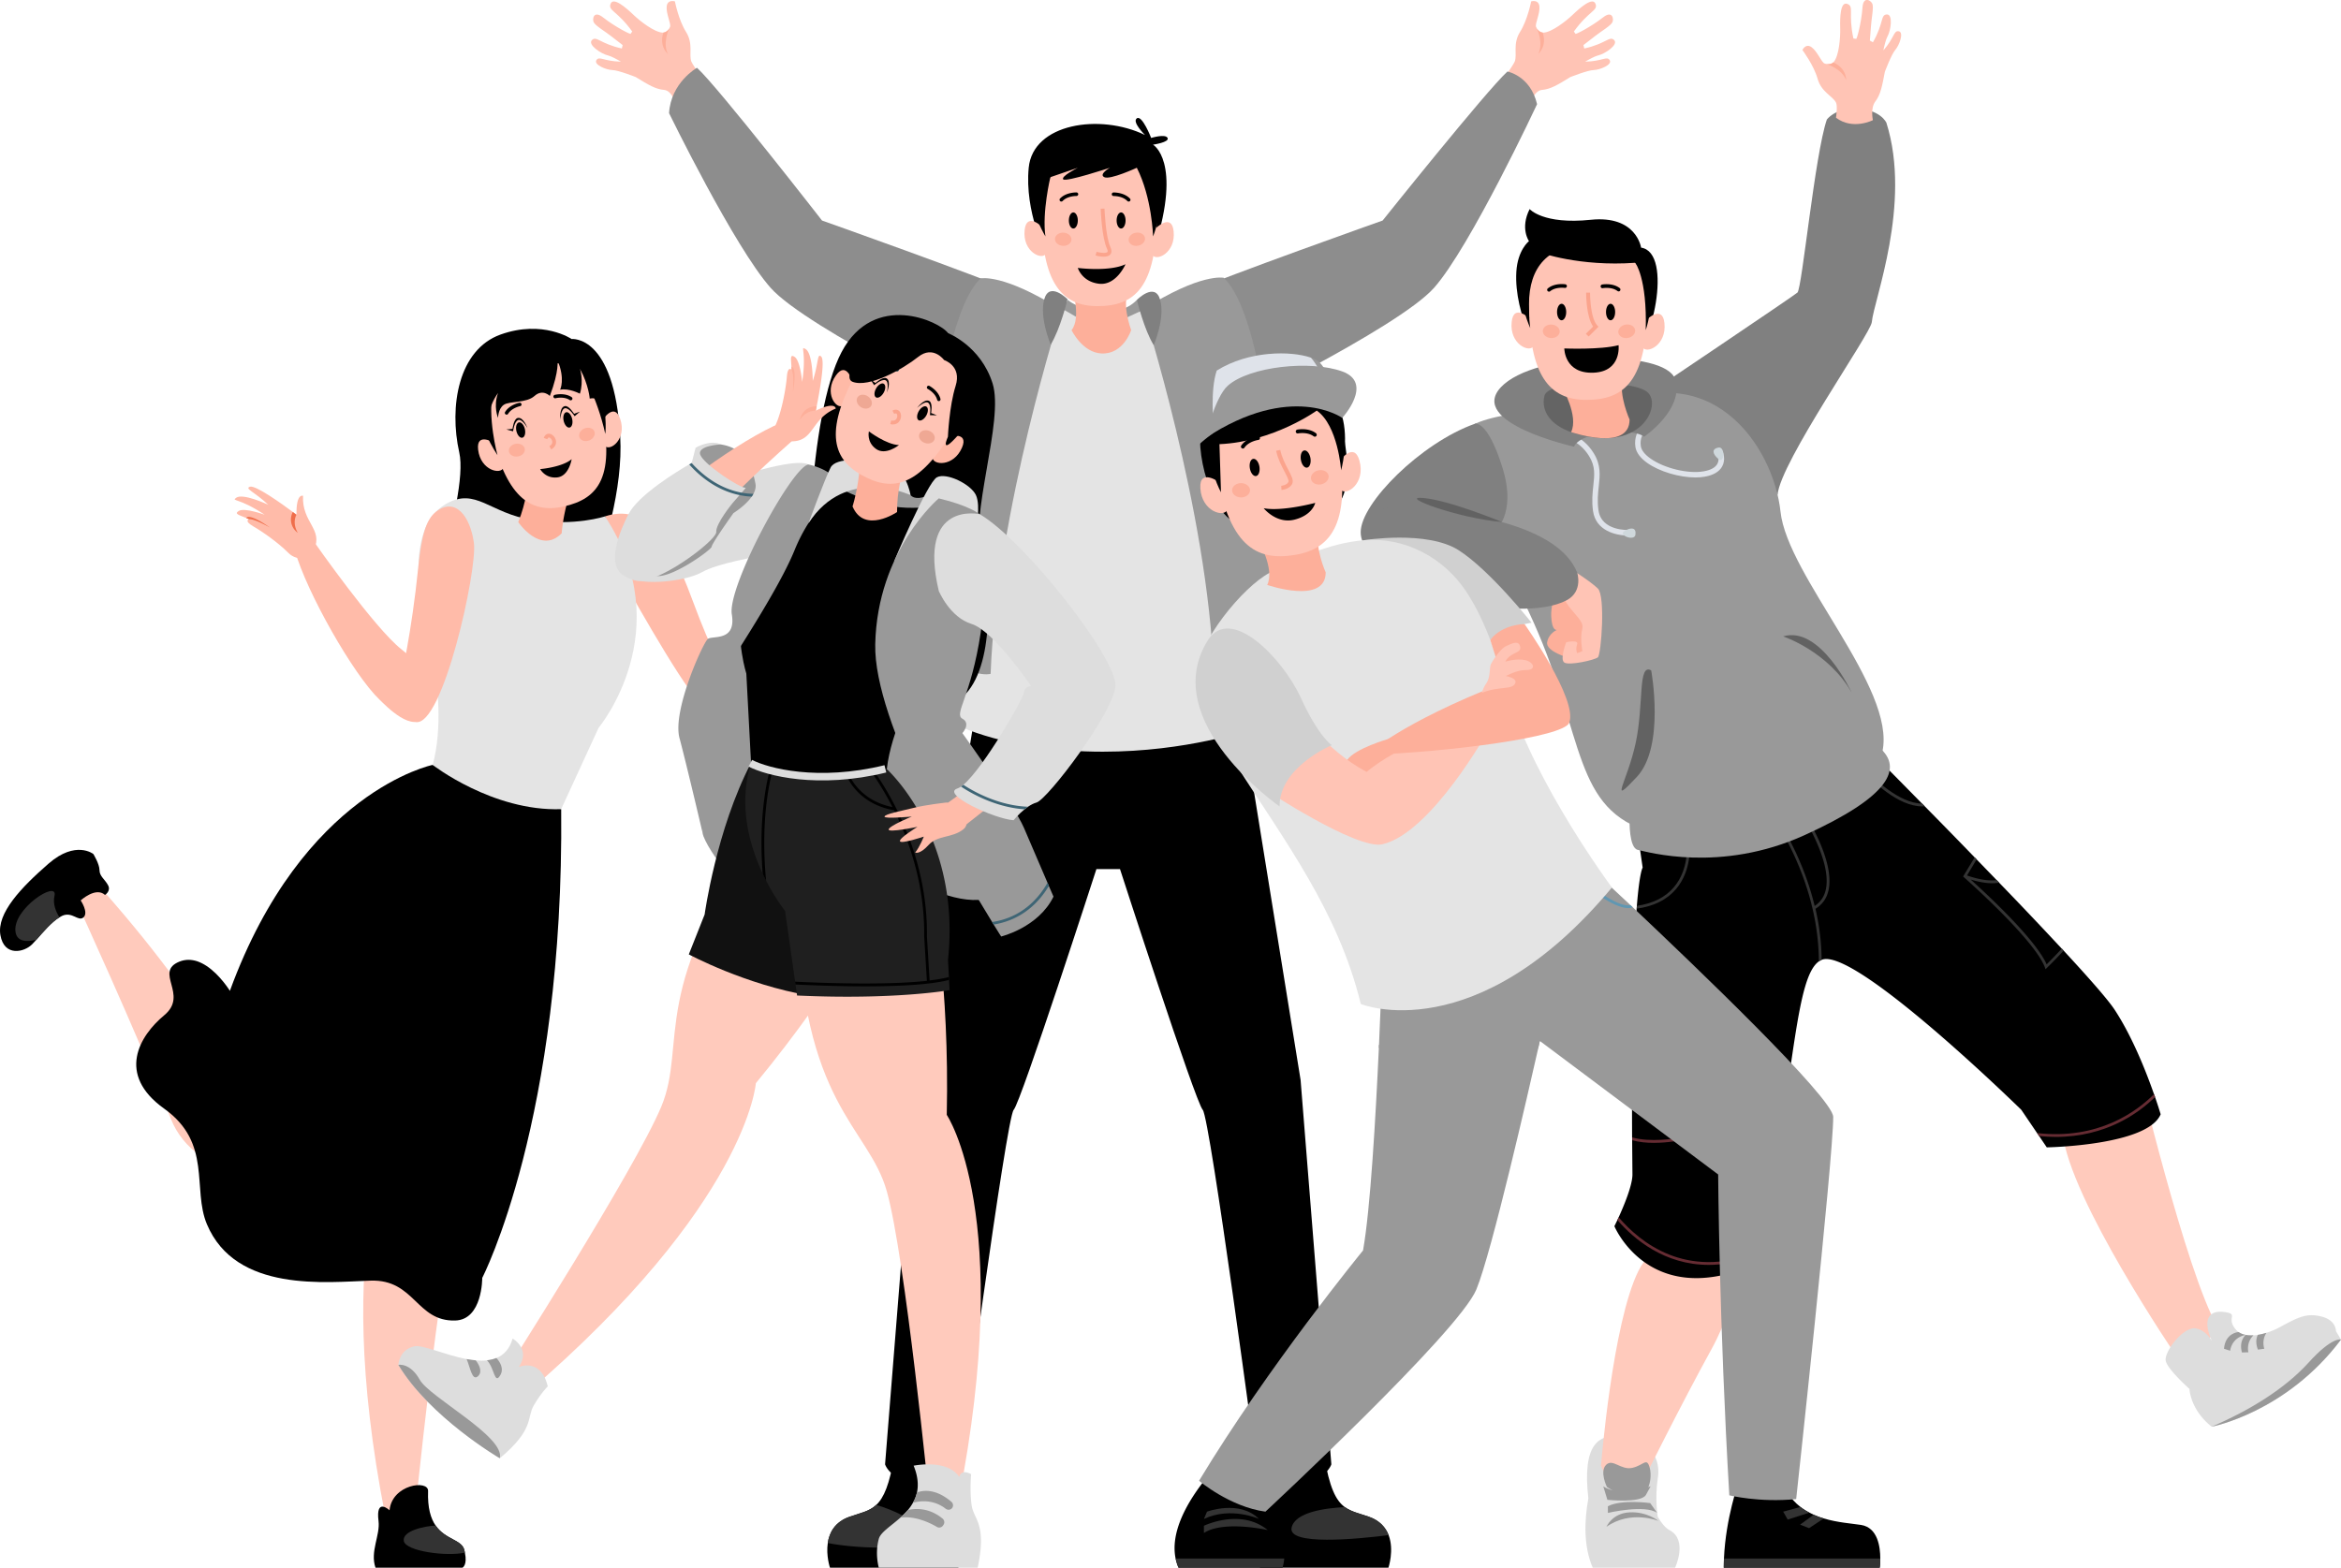 <svg width="624" height="418" viewBox="0 0 624 418" fill="none" xmlns="http://www.w3.org/2000/svg"><g clip-path="url(#clip0)"><path d="M152.378 90.398s-7.694-5.231-18.944-1.202c-11.251 4.03-13.776 19.168-11.013 31.467 2.776 12.285-12.718 54.241-12.718 54.241s8.051 11.322 36.197 6.989c0 0 20.981-38.112 19.421-65.471-1.56-27.345-12.943-26.024-12.943-26.024z" fill="#000"/><path d="M161.262 137.678c10.576-3.382 17.054 5.416 23.109 21.797 6.055 16.38 8.104 18.019 8.104 18.019l23.387 15.02-1.944 8.758s-22.263-8.705-27.643-14.254c-5.381-5.535-20.862-33.607-20.862-33.607l-4.151-15.733z" fill="#FFBBA9"/><path d="M109.715 243.479s-4.587 23.224-3.834 58.178c0 0-18.085 26.645-3.16 102.67h7.827s6.399-64.677 11.29-82.207c4.892-17.53 22.964-22.907 23.942-76.197l-36.065-2.444zM73.928 311.763c-4.547-14.98-16.234-40.067-46.231-74.07 0 0-1.785-.925-4.204.555-2.552 1.559-2.552 3.395-2.552 3.395s15.045 32.748 24.63 56.738c3.226 8.071 11.039 13.382 19.738 13.382h8.62z" fill="#FFCABC"/><path d="M128.541 340.733s.106 11.176-7.232 11.361c-10.364.277-10.748-11.004-22.487-10.634-11.74.37-35.96 3.302-43.667-15.034-3.98-9.471 1.467-21.638-11.37-30.806-12.836-9.168-6.61-19.432 0-24.928 6.61-5.482-2.842-11.493 4.033-14.293 1.639-.661 3.252-.582 4.759-.093.886.304 1.705.74 2.499 1.255 3.635 2.418 6.2 6.632 6.2 6.632 19.447-53.224 54.071-60.252 54.071-60.252l34.241 11.81c.806 82.815-21.047 124.982-21.047 124.982z" fill="#000"/><path d="M161.262 137.678s-7.985 2.695-19.355.964c-11.369-1.73-15.058-8.851-23.043-4.267-11.991 6.883-6.385 30.595-3.371 42.934 1.124 4.597 2.552 16.671-.159 26.645 0 0 15.971 12.418 34.241 11.797l9.968-21.665c0-.013 21.682-25.932 1.719-56.408z" fill="#E4E4E4"/><path d="M140.968 117.783s1.335 11.216-2.829 21.427c0 0 5.922 8.745 11.581 2.986 0 0 .515-10.278 6.874-21.916 4.27-7.781-15.626-2.497-15.626-2.497z" fill="#FDAF9A"/><path d="M131.885 118.166s-4.997-3.157-4.442 1.717c.661 5.654 6.174 6.751 6.756 4.782.595-1.981-2.314-6.499-2.314-6.499zM160.573 112.05s3.173-4.994 4.746-.344c1.825 5.39-2.697 8.732-4.072 7.2-1.375-1.532-.674-6.856-.674-6.856z" fill="#FFC4B5"/><path d="M150.249 135.049c-9.069 2.034-15.52-2.748-19.5-20.503-2.049-9.154 1.349-15.826 11.515-18.098 10.167-2.272 15.693 2.391 17.755 11.546 4.27 19.089-.396 24.967-9.77 27.055z" fill="#FFC4B5"/><path d="M158.432 115.009c.357.872-.224 1.955-1.322 2.404-1.097.449-2.274.106-2.644-.766-.357-.872.225-1.955 1.322-2.404 1.098-.45 2.274-.106 2.644.766zM139.883 119.685c.146.938-.687 1.85-1.851 2.021-1.176.185-2.234-.422-2.392-1.36-.146-.938.687-1.85 1.85-2.021 1.177-.185 2.248.422 2.393 1.36z" fill="#FDAF9A"/><path d="M152.112 106.739a.434.434 0 01-.251-.079c-1.547-1.031-3.754-.489-3.768-.476a.471.471 0 01-.568-.33.471.471 0 01.33-.568c.106-.026 2.631-.661 4.522.608a.482.482 0 01.132.647.55.55 0 01-.397.198zM135.033 110.557a.544.544 0 01-.238-.066.458.458 0 01-.159-.634c1.177-1.955 3.728-2.457 3.834-2.471a.475.475 0 01.542.37.464.464 0 01-.37.542c-.027 0-2.248.449-3.213 2.048a.466.466 0 01-.396.211zM152.509 111.706c.251 1.123-.053 2.153-.674 2.286-.622.145-1.335-.661-1.587-1.784-.251-1.123.053-2.153.675-2.285.621-.132 1.335.66 1.586 1.783zM139.909 114.414c.252 1.123-.052 2.154-.674 2.286-.621.145-1.335-.661-1.586-1.784-.251-1.123.053-2.153.674-2.285.621-.132 1.335.66 1.586 1.783zM143.982 125.075s5.831-.476 8.395-2.642c0 0-.7 4.544-3.873 4.861-3.173.331-4.522-2.219-4.522-2.219z" fill="#000"/><path d="M149.336 111.838s.211-2.959 1.335-2.998c1.137-.04 2.499 2.14 2.499 2.14l1.414-1.216-1.56.568s-1.388-2.285-2.472-2.047c-1.534.33-1.216 3.553-1.216 3.553zM140.599 114.137s-1.455-2.589-2.499-2.14c-1.044.449-1.335 2.998-1.335 2.998l-1.798-.488 1.652-.146s.278-2.668 1.362-2.906c1.534-.357 2.618 2.682 2.618 2.682z" fill="#000"/><path d="M146.917 119.83l-.463-.885c.753-.396.82-.938.74-1.307-.105-.542-.542-.965-.859-.991-.185-.013-.344.145-.463.462l-.938-.343c.396-1.084 1.163-1.136 1.467-1.123.793.066 1.573.845 1.772 1.783.211.978-.265 1.876-1.256 2.404z" fill="#FBA48D"/><path d="M132.6 121.363s-2.802-10.291-1.137-17.557c0 0 7.893-10.977 23.123-5.548 0 0 4.521 7.266 6.755 17.438 0 0 .569-3.66-.952-11.797-1.52-8.138-8.738-13.197-18.653-11.56-9.902 1.626-20.505 11.467-9.136 29.024z" fill="#000"/><path d="M148.571 95.973s.608 2.682-2.01 9.604c0 0-1.877-1.968-4.085 0-2.207 1.968-6.676 1.308-8.196 2.364-1.521 1.057-1.521 3.488-1.521 3.488s-1.322-3.025 0-6.645c0 0-2.974 3.778-2.578 8.428 0 0-4.032-.647-3.847-7.292.185-6.645 9.625-17.384 20.227-16.684 10.603.7 13.115 17.464 13.115 17.464s-.965-.753-2.485-.423c0 0-.238-3.554-2.618-8.019 0 0 1.097 3.224 0 6.711 0 0-2.948-1.545-5.275-1.057.013-.013 1.441-2.827-.727-7.939z" fill="#000"/><path d="M116.167 136.489c5.156-4.069 9.175 1.11 10.153 8.256.978 7.147-8.342 49.314-15.534 47.755-2.776-.594-3.913-11.651-3.913-11.651s2.816-11.85 4.627-29.697c.859-8.19 1.983-12.536 4.667-14.663z" fill="#FFBBA9"/><path d="M101.161 186.543c-6.94-6.619-19.394-28.548-22.554-39.724l5.275-2.113s15.865 22.682 23.096 28.402c7.232 5.72 9.783 12.087 6.544 17.543-3.225 5.456-10.893-2.708-12.361-4.108z" fill="#FFBBA9"/><path d="M80.776 132.196c-.357 7.173 5.486 8.877 2.895 14.386-.542 1.136-1.348 1.743-2.194 2.034-1.613.568-3.398.026-4.588-1.176-2.776-2.813-7.086-5.786-9.373-7.094-2.605-1.506-1.124-1.915-1.124-1.915-.251-.119-.502-.211-.74-.317-1.851-.78-3.345-1.07-1.996-1.889 1.52-.938 6.887 1.017 6.887 1.017-6.993-4.65-8.884-3.514-7.615-4.505 1.746-1.347 8.382 1.757 8.58 1.85-3.688-3.488-6.372-4.28-4.904-4.809 1.48-.528 8.791 4.756 11.462 6.737.595.45.965.727.965.727-.106-5.852 1.745-5.046 1.745-5.046z" fill="#FFBBA9"/><path d="M78.052 136.515c.594.45.965.727.965.727s-1.256 2.1.37 4.822a4.314 4.314 0 01-1.335-5.549zM71.918 140.637c-.622-.343-4.151-2.325-5.553-2.206-.25-.119-.502-.211-.74-.317.952-1.242 5.592 2.021 6.293 2.523z" fill="#EF6E4B"/><path d="M123.267 418h-23.175c-1.507-4.306 1.282-8.639.807-12.431-.807-6.42 2.934-2.88 2.934-2.88.661-6.909 10.378-8.216 10.273-5.138-.159 4.531.714 7.331 2.009 9.207 2.618 3.765 6.901 3.739 7.628 6.434.08.264.132.528.172.766.727 3.395-.648 4.042-.648 4.042z" fill="#000"/><path d="M123.928 413.971c-4.799 1.109-15.865-.344-16.301-3.118-.423-2.695 5.539-3.963 8.501-4.082 2.617 3.765 6.901 3.739 7.628 6.434.066.264.132.528.172.766z" fill="#333"/><path d="M27.988 238.618c-2.473-2.246-6.478 1.466-6.478 1.466s2.155 3.197.766 4.491c-1.388 1.295-3.014-1.651-5.75-.369-.225.105-.45.237-.675.383-2.141 1.281-4.376 3.963-6.173 5.997-.37.41-.714.793-1.045 1.123-2.102 2.206-7.509 3.488-8.527-2.378-1.018-5.865 5.592-12.748 12.837-19.062 7.245-6.315 11.938-2.563 11.938-2.563s1.64 2.655 1.64 4.306c0 1.639 1.467 2.471 2.286 4.03.833 1.558-.82 2.576-.82 2.576z" fill="#000"/><path d="M15.85 244.589c-2.14 1.281-4.375 3.963-6.173 5.997-2.71.647-5.156.449-5.54-2.1-.925-6.156 11.37-13.99 10.392-9.67-.502 2.179.357 4.24 1.322 5.773z" fill="#333"/><path d="M445.023 407.987c-1.137-.595-2.195-1.916-3.147-3.58 0 0-.819-4.928 0-10.106.82-5.179-1.441-9.406-8.778-11.004-7.139-1.546-11.369 1.889-9.717 16.222-1.084 5.958-1.309 12.748 1.164 18.481h21.959c.013 0 3.477-7.411-1.481-10.013z" fill="#DDD"/><path d="M464.298 330.733s0 14.293-8.078 28.97c-8.223 14.941-18.389 35.43-18.389 35.43s-6.769 6.605-11.079-4.333c0 0 3.041-38.072 10.008-51.996 6.967-13.923 27.538-8.071 27.538-8.071zM569.612 284.167s13.075 54.968 21.403 69.472c0 0-1.917 6.064-10.92 7.9 0 0-28.463-41.797-30.287-59.406-1.851-17.597 19.804-17.966 19.804-17.966z" fill="#FFCABC"/><path d="M575.929 297.099c-3.477 8.376-30.354 8.825-30.354 8.825l-2.049-3.025-.542-.793-4.204-6.195s-44.539-43.647-53.212-39.988h-.013a4.625 4.625 0 00-.74.423c-5.963 4.253-6.518 27.556-13.565 66.672-.674 3.712-2.168 8.032-3.305 11.031-.132.317-.251.634-.37.924-.648 1.652-1.097 2.708-1.097 2.708-27.181 11.005-36.158-10.74-36.158-10.74s.318-.634.794-1.638c.105-.224.224-.475.343-.739 1.428-3.144 3.702-8.574 3.676-11.454-.027-3.157-.053-6.195-.08-9.102 0-.264 0-.515-.013-.766-.04-9.406-.026-17.569.026-24.663v-.753c.027-3.092.08-5.985.133-8.68v-.766c.238-12.365.634-20.621 1.057-26.116.013-.251.04-.516.053-.753.754-9.261 1.547-10.159 1.547-10.159l-5.447-37.821h59.412s8.924 8.93 20.505 20.727c.251.237.489.475.714.713 4.204 4.267 8.739 8.904 13.286 13.607.186.185.371.37.529.541 1.785 1.85 3.583 3.699 5.354 5.535.225.225.424.45.648.674a1240.912 1240.912 0 0116.684 17.583c.172.172.344.357.503.528 6.769 7.319 11.924 13.171 13.696 15.906 4.706 7.199 8.382 16.579 10.404 22.365v.013c.106.264.185.502.278.753a115.59 115.59 0 011.507 4.623z" fill="#000"/><path d="M446.766 237.032c-2.419 2.867-5.949 4.624-10.496 5.245.013-.251.039-.515.052-.753 4.284-.621 7.602-2.285 9.876-4.98 4.085-4.809 3.424-11.308 3.411-11.361l.74-.093c.027.278.701 6.883-3.583 11.942zM513.066 214.984c-.238.014-.45.027-.688.027-6.61 0-13.498-7.213-13.855-7.583l.529-.515c.093.106 6.954 7.292 13.3 7.345.238.251.476.475.714.726z" fill="#333"/><path d="M467.959 334.062c-.132.317-.251.634-.37.925-4.403 1.611-8.435 2.272-12.123 2.272-11.74 0-19.871-6.79-24.339-11.942.106-.225.225-.476.344-.74 5.711 6.711 17.913 16.579 36.488 9.485z" fill="#662C33"/><path d="M483.917 242.316c.978 4.215 1.612 8.799 1.639 13.62a4.634 4.634 0 00-.741.423c-.026-22.14-12.863-39.419-13.008-39.618l.581-.436c.119.146 7.721 10.41 11.317 25.245 1.494-.977 2.512-2.391 2.935-4.214 1.851-7.767-6.557-20.476-6.637-20.608l.608-.409c.357.541 8.66 13.091 6.756 21.176-.489 2.113-1.653 3.712-3.45 4.821zM550.071 253.466a116.617 116.617 0 01-4.429 4.571l-.396.396-.185-.529c-2.882-7.529-21.378-23.831-21.563-23.989l-.225-.212 3.081-5.099c.185.185.37.37.529.542l-2.578 4.28c3.596 1.242 6.147 1.466 7.945 1.242.225.224.423.449.648.673-.608.106-1.243.159-1.917.159-1.653 0-3.556-.344-5.685-.978 4.204 3.778 17.253 15.866 20.24 22.603a119.455 119.455 0 004.046-4.201c.172.185.33.357.489.542z" fill="#333"/><path d="M448.591 303.903l-.291.053c-.278.079-3.609.766-7.443.766-1.917 0-3.953-.172-5.777-.687 0-.264 0-.515-.014-.766 4.839 1.387 11.317.317 12.784.039l-1.229-30.515c-.687 1.677-2.049 3.963-4.614 5.218-1.216.621-2.578.911-4.085.911-.899 0-1.838-.106-2.829-.317v-.753c2.538.581 4.746.423 6.57-.502 3.107-1.545 4.35-4.835 4.72-6.143-2.446.37-7.403-.885-11.171-2.034v-.766c4.072 1.228 9.571 2.655 11.554 1.968l.476-.158 1.349 33.686zM574.449 292.489c-4.27 4.214-13.022 10.648-26.481 10.648-1.427 0-2.908-.08-4.442-.238l-.542-.793c16.367 1.876 26.626-5.799 31.187-10.37.106.264.185.502.278.753z" fill="#662C33"/><path d="M502.822 32.722s-1.639-3.752-8.527-3.765c-5.314 0-7.35 2.933-7.35 2.933-3.186 9.286-6.597 44.862-7.827 46.117-.621.647-40.057 27.173-40.057 27.173 21.403.396 34.756 26.751 34.756 26.751.687-8.666 24.854-42.986 25.118-46.038.49-5.746 10.709-31.533 3.887-53.171z" fill="gray"/><path d="M434.367 218.696s-.198 7.424 2.208 7.913c2.406.489 21.972 6.275 44.473-3.95 22.501-10.224 26.415-17.807 19.818-23.421-6.611-5.628-66.499 19.458-66.499 19.458z" fill="#999"/><path d="M425.351 110.332s-20.478-2.417-32.218 2.655c0 0-3.279 14.519 12.863 47.016 16.129 32.497 12.388 52.96 30.579 60.661 16.129 6.83 63.682-13.5 65.176-20.238 3.755-16.975-25.317-46.751-27.154-64.017-1.838-17.239-18.72-43.184-49.246-26.077z" fill="#999"/><path d="M393.132 112.987c-14.317 5.073-30.406 21.137-30.433 28.878-.026 7.741 13.432 10.727 13.432 10.727l22.052-10.727s6.306-4.399 2.287-17.226c-4.019-12.827-7.338-11.652-7.338-11.652z" fill="gray"/><path d="M451.937 127.307c-4.271 0-9.585-1.545-12.877-3.883-1.811-1.295-2.895-2.748-3.133-4.214-.807-5.086 4.138-7.662 4.349-7.768l.661 1.308c-.172.092-4.204 2.219-3.569 6.235.172 1.07 1.044 2.193 2.538 3.25 3.689 2.629 10.074 4.174 14.225 3.434 1.877-.33 3.094-1.004 3.636-1.994.661-1.216.092-2.603.092-2.616l1.349-.581c.039.079.859 2.021-.146 3.87-.766 1.414-2.34 2.352-4.68 2.761-.753.132-1.573.198-2.445.198zM433.785 142.777c-3.173 0-8.421-1.321-9.161-6.513-.371-2.642-.133-4.848.079-6.79.317-2.867.568-5.126-1.111-7.834-2.763-4.478-6.517-4.769-6.676-4.782l.093-1.466c.185.013 4.653.33 7.826 5.482 1.93 3.144 1.639 5.879 1.322 8.772-.211 1.955-.436 3.963-.079 6.42.793 5.601 7.945 5.258 8.249 5.244l.093 1.467h-.635z" fill="#DFE3EA"/><path d="M438.241 116.449s10.827-7.372 8.263-15.338c-2.565-7.979-37.427-7.424-46.417 2.114-8.99 9.538 19.447 15.866 19.447 15.866 2.195-4.439 16.261-4.928 18.707-2.642z" fill="gray"/><path d="M418.78 115.207c-5.143-1.744-8.183-5.443-7.086-9.723 1.097-4.28 23.188-4.386 27.366-.978 4.178 3.409-1.705 17.002-20.28 10.701z" fill="#646464"/><path d="M416.334 103.186s4.548 7.754 2.446 12.021c0 0 15.587 5.377 15.587-3.342 0 0-2.935-6.539-1.825-10.753l-16.208 2.074z" fill="#FDAF9A"/><path d="M411.14 96.409s-7.655-12.26-6.954-23.964c.357-5.852 3.371-8.15 3.371-8.15s-2.432-3.383.172-8.548c0 0 3.609 4.175 16.274 2.854 12.216-1.268 13.432 7.424 13.432 7.424 8.726 1.294 2.842 27.675-3.252 30.37H411.14v.014z" fill="#000"/><path d="M407.887 85.087s-4.403-4.386-4.945.74c-.634 5.945 4.773 8.336 5.83 6.447 1.058-1.89-.885-7.187-.885-7.187zM438.717 85.404s4.402-4.385 4.944.74c.621 5.945-4.773 8.336-5.83 6.447-1.058-1.89.886-7.186.886-7.186z" fill="#FFC4B5"/><path d="M422.839 106.62c-9.769 0-15.282-6.381-15.282-25.496 0-9.868 5.023-15.918 15.97-15.918 10.946 0 15.547 6.05 15.547 15.918 0 20.555-6.147 25.496-16.235 25.496z" fill="#FFC4B5"/><path d="M435.835 87.94c.171.978-.688 1.956-1.917 2.167-1.23.212-2.367-.41-2.539-1.387-.172-.977.688-1.955 1.917-2.166 1.23-.212 2.367.41 2.539 1.387zM415.74 88.482c-.066.991-1.123 1.73-2.366 1.652-1.243-.08-2.195-.951-2.129-1.942.067-.991 1.124-1.73 2.367-1.651 1.243.079 2.195.95 2.128 1.941z" fill="#FDAF9A"/><path d="M431.525 77.69a.523.523 0 01-.37-.093c-1.56-1.189-3.887-.766-3.927-.766a.491.491 0 01-.568-.396.482.482 0 01.383-.568c.106-.027 2.803-.502 4.694.95a.498.498 0 01.092.688.416.416 0 01-.304.185zM412.83 77.756a.484.484 0 01-.251-.859c1.851-1.52 4.561-1.11 4.667-1.096.264.04.45.29.41.554a.498.498 0 01-.555.41c-.014 0-2.393-.344-3.9.885a.43.43 0 01-.371.106zM430.52 83.198c0 1.216-.542 2.193-1.216 2.193-.674 0-1.216-.977-1.216-2.193 0-1.215.542-2.193 1.216-2.193.674 0 1.216.991 1.216 2.193zM417.472 83.198c0 1.216-.542 2.193-1.217 2.193-.674 0-1.216-.977-1.216-2.193 0-1.215.542-2.193 1.216-2.193.675 0 1.217.991 1.217 2.193z" fill="#000"/><path d="M410.543 67.333s10.405 3.804 25.331 2.734c0 0 3.186 3.963 2.802 17.953 0 0 8.739-25.192-16.776-25.192s-14.014 24.637-14.014 24.637-2.089-15.416 2.657-20.132z" fill="#000"/><path d="M423.448 89.724l-.727-.74 1.93-1.915c-1.877-2.642-1.864-8.772-1.864-9.049h1.044c0 .066-.013 6.658 1.904 8.732l.344.37-2.631 2.602z" fill="#FBA48D"/><path d="M416.969 92.908s9.611.41 14.463-.872c0 0 .859 6.988-6.597 7.332-7.866.37-7.866-6.46-7.866-6.46z" fill="#000"/><path d="M458.058 119.328c1.837-.343 1.652 4.452 0 3.065-1.653-1.387-1.838-2.721 0-3.065zM435.928 142.579c-.278 1.849-4.76.092-2.896-1.004 1.851-1.11 3.173-.846 2.896 1.004z" fill="#CFD8DC"/><path d="M416.228 152.592s-2.909 7.464-2.75 11.678c.172 4.214 1.547 3.672 1.547 3.672s-2.208.872-2.631 3.303c-.423 2.431 5.724 4.214 6.147 4.214.423 0 4.76-1.651 4.76-1.651l.912-13.792-3.834-2.404-4.151-5.02z" fill="#FDAF9A"/><path d="M418.556 151.615s5.301 3.302 7.364 5.31c2.049 2.021.885 17.596 0 18.336-.886.74-7.642 2.246-8.937 1.4-1.296-.845.502-5.429.502-5.429s3.398-.74 2.908.555c-.489 1.281 0 2.377 0 2.377l1.389-.554s-.688-3.488 0-6.051c.687-2.562-4.786-5.271-5.447-9.973-.661-4.677 2.221-5.971 2.221-5.971z" fill="#FFC4B5"/><path d="M363.571 144.032c-1.692-7.332 5.579-9.921 15.706-8.666 11.74 1.453 35.853 4.518 41.102 17.226 0 0 1.719 5.007-2.723 7.424-12.375 6.724-50.886-2.219-54.085-15.984z" fill="gray"/><path d="M400.312 139.17s-14-5.812-20.967-6.393c-6.968-.595 9.637 5.495 20.967 6.393z" fill="#626262"/><path d="M505.214 13.276c-1.057 1.202-2.802 5.879-2.802 5.879-.741 3.936-1.164 6.103-2.539 7.9-1.361 1.81-.647 4.98-.647 4.98s-5.341 2.748-9.836-.647c0 0 .476-3.158 0-4.043-.926-1.783-3.887-2.747-4.905-6.354-1.018-3.62-4.046-7.662-4.046-7.662s.873-1.876 2.446-.74c1.6 1.163 2.618 4.043 3.477 4.347.172.052.357.105.529.118 0 0 .013 0 .04.014.661.092 1.335-.053 1.745-.45.026-.013.079-.04.105-.092 1.455-1.69 1.785-6.645 1.732-8.864-.092-3.078.027-7.332 1.904-6.618 1.877.713.159 2.43 1.613 9.22l.701.093c.132.489 1.427-4.122 1.731-8.442.225-2.972 2.169-1.875 2.605-.938.436.938-.225 3.898-.357 6.064-.106 1.427-.225 2.906-.291 3.778l.82.45c2.961-5.166 1.956-7.306 3.688-7.412 1.719-.105 1.098 4.254.172 5.905-.397.714-.78 2.22-1.084 3.686 3.041-3.5 2.697-5.337 4.098-5.112 1.455.264.159 3.738-.899 4.94z" fill="#FFC4B5"/><path d="M492.086 21.36c-1.032-2.826-4.694-4.12-5.156-4.266.661.092 1.335-.053 1.745-.45 3.609 1.6 3.411 4.717 3.411 4.717z" fill="#FDAF9A"/><path d="M428.337 396.494s-2.036-4.135-.225-5.919c1.811-1.783 3.94 1.52 7.033.793 3.094-.74 3.808-2.933 4.614.066.807 2.986-.172 12.391-11.422 5.06z" fill="#999"/><path d="M439.972 396.309s-8.303 2.946-12.613 0l1.098 3.593s9.029.951 10.272-1.321l1.243-2.272zM439.867 400.774s-7.602-1.057-11.277.832v1.783s9.915-2.312 13.128 0l-1.851-2.615z" fill="#999"/><path d="M428.219 407.088s1.48-3.593 6.108-3.844c4.627-.264 7.747 2.285 7.747 2.285s-7.338-3.025-13.855 1.559z" fill="#999"/><path d="M623.999 357.18c-14.609 19.472-34.479 23.223-34.479 23.223-5.764-4.61-5.909-10.066-5.909-10.066s-5.566-4.954-6.293-7.332c-.741-2.377 4.772-9.537 8.077-8.798 2.274.502 3.596 2.312 4.204 3.382-2.736-6.143-.542-8.283 3.332-7.754 4.032.541.225 1.493 3.107 4.742.211.238.436.423.687.608.529.37 1.163.621 1.877.753.635.119 1.336.145 2.076.106.383-.014.78-.053 1.177-.119a15.704 15.704 0 002.3-.555 20.868 20.868 0 003.715-1.599c5.05-2.761 7.179-3.698 11.026-2.708 3.834.965 3.767 3.871 3.767 3.871l1.336 2.246z" fill="#DDD"/><path d="M623.998 357.18c-14.608 19.472-34.478 23.223-34.478 23.223 10.14-4.359 19.46-10.066 25.832-17.081 6.359-7.027 8.646-6.142 8.646-6.142zM596.712 355.172c.529.37 1.164.621 1.878.753-3.861.779-4.138 4.227-4.138 4.227l-1.64-.529c.357-4.148 3.623-4.438 3.9-4.451z" fill="#999"/><path d="M599.318 360.561l-1.719.053c-.648-2.43.185-3.884.991-4.689.635.118 1.336.145 2.076.105-2.036 2.008-1.348 4.531-1.348 4.531zM603.562 359.623l-1.706.225c-.661-1.731-.476-3.025-.013-3.937a15.673 15.673 0 002.3-.555c-1.401 2.088-.581 4.267-.581 4.267z" fill="#999"/><path d="M440.131 178.748s3.768 20.331-3.847 28.429c-7.615 8.098-2.578 1.44-.304-8.996 2.261-10.45.529-21.441 4.151-19.433zM475.297 169.686s12.017 3.95 18.297 15.033c.013 0-8.382-18.058-18.297-15.033z" fill="#626262"/><path d="M163.232 18.68c1.599.026 6.24 1.875 6.24 1.875 3.411 2.1 5.301 3.237 7.562 3.422 2.26.198 3.173 4.068 3.173 4.068s8.884 1.942 9.386-3.659c0 0-4.971-7.028-5.314-7.979-.701-1.889.581-4.716-1.415-7.9-2.01-3.183-2.961-8.137-2.961-8.137s-1.97-.621-2.195 1.32c-.211 1.97 1.243 4.65.886 5.496-.08.172-.159.33-.265.476 0 0-.013.013-.013.04-.383.541-.938.95-1.507.99-.026.014-.079.027-.132.014-2.221-.053-6.134-3.131-7.734-4.664-2.221-2.127-5.46-4.9-6.187-3.025-.727 1.876 1.692 1.757 5.764 7.385l-.41.581c.264.423-4.019-1.717-7.43-4.386-2.353-1.836-2.855.344-2.446 1.295.397.95 3.041 2.457 4.733 3.804 1.124.885 2.301 1.784 3.001 2.325l-.211.912c-5.817-1.268-6.729-3.461-7.972-2.246-1.23 1.202 2.419 3.673 4.27 4.095.793.185 2.168.912 3.464 1.665-4.64-.106-5.777-1.585-6.544-.41-.78 1.229 2.657 2.616 4.257 2.642z" fill="#FFC4B5"/><path d="M178.039 14.386c-1.414-2.655.093-6.248.291-6.684-.383.541-.939.95-1.507.99-1.216 3.739 1.216 5.694 1.216 5.694z" fill="#FDAF9A"/><path d="M424.809 18.68c-1.6.026-6.24 1.875-6.24 1.875-3.411 2.1-5.302 3.237-7.562 3.422-2.261.198-3.173 4.068-3.173 4.068s-8.884 1.942-9.387-3.659c0 0 4.971-7.028 5.315-7.979.701-1.889-.582-4.716 1.414-7.9 2.01-3.183 2.962-8.137 2.962-8.137s1.97-.621 2.194 1.32c.212 1.97-1.242 4.65-.885 5.496.079.172.158.33.264.476 0 0 .013.013.013.04.384.541.939.95 1.507.99.027.014.08.027.133.014 2.221-.053 6.134-3.131 7.733-4.664 2.221-2.127 5.46-4.9 6.188-3.025.727 1.876-1.693 1.757-5.765 7.385l.41.581c-.264.423 4.019-1.717 7.43-4.386 2.353-1.836 2.856.344 2.446 1.295-.397.95-3.041 2.457-4.733 3.804-1.124.885-2.3 1.784-3.001 2.325l.212.912c5.817-1.268 6.729-3.461 7.971-2.246 1.23 1.202-2.419 3.673-4.27 4.095-.793.185-2.168.912-3.463 1.665 4.64-.106 5.777-1.585 6.544-.41.793 1.229-2.658 2.616-4.257 2.642z" fill="#FFC4B5"/><path d="M410.002 14.386c1.414-2.655-.093-6.248-.291-6.684.383.541.939.95 1.507.99 1.216 3.739-1.216 5.694-1.216 5.694z" fill="#FDAF9A"/><path d="M346.678 287.958l-17.081-105.669-34.201 3.818-34.201-3.818-17.08 105.669-8.197 102.485s2.604 8.495 19.672 2.629c0 0 12.652-95.061 14.608-97.148 1.957-2.088 22.052-64.189 22.052-64.189h6.293s20.095 62.088 22.051 64.189c1.957 2.087 14.609 97.148 14.609 97.148 17.054 5.866 19.672-2.629 19.672-2.629l-8.197-102.485z" fill="#000"/><path d="M284.635 79.962c2.155 2.1 12.784 5.892 18.403 0l3.807 3.738s-4.336 10.199-11.951 10.555c-7.615.357-13.115-9.075-13.115-9.075l2.856-5.218z" fill="#999"/><path d="M314.723 78.813c12.718-5.47 53.82-20.014 53.82-20.014s27.63-34.584 33.262-39.723c0 0 6.121 1.096 7.906 8.705 0 0-17.795 38.06-27.459 48.958-9.664 10.898-58.645 34.465-58.645 34.465l-8.884-32.391z" fill="#8D8D8D"/><path d="M270.198 78.02c3.781-2.391 22.779 10.304 22.779 10.304s24.695-13.105 30.499-10.568c0 0 5.222 6.988 7.324 24.941 2.102 17.953 2.234 91.864 2.234 91.864s-16.605 5.866-39.066 5.866c-25.608 0-39.383-7.332-39.383-7.332S250.024 90.781 270.198 78.02z" fill="#E4E4E4"/><path d="M285.625 76.105s2.737 8.6 0 11.915c0 0 2.842 5.958 7.945 6.222 5.897.304 7.946-6.222 7.946-6.222s-3.12-8.31 0-11.229l-15.891-.686z" fill="#FDAF9A"/><path d="M278.817 67.636s-5.75-11.07-4.613-22.906c1.136-11.836 18.984-14.545 31.001-8.732 0 0-3.569-3.488-2.168-4.452 1.401-.964 3.807 5.231 3.807 5.231s3.795-1.162 4.376 0c.582 1.163-3.886 1.797-3.886 1.797s7.76 4.293.515 27.187l-29.032 1.876z" fill="#000"/><path d="M277.944 60.622s-4.296-4.28-4.825.727c-.608 5.799 4.654 8.137 5.685 6.288 1.031-1.837-.86-7.015-.86-7.015zM308.007 60.926s4.297-4.28 4.825.726c.609 5.8-4.653 8.138-5.684 6.288-1.032-1.836.859-7.014.859-7.014z" fill="#FFC4B5"/><path d="M292.526 81.626c-9.518 0-14.899-6.222-14.899-24.862 0-9.617 4.891-15.522 15.56-15.522s15.164 5.905 15.164 15.523c0 20.04-5.989 24.861-15.825 24.861z" fill="#FFC4B5"/><path d="M305.192 63.41c.172.95-.674 1.902-1.864 2.113-1.203.211-2.3-.396-2.472-1.36-.172-.952.674-1.903 1.864-2.114 1.203-.199 2.314.41 2.472 1.36zM285.599 63.938c-.066.964-1.097 1.69-2.313 1.611-1.216-.079-2.142-.924-2.076-1.902.066-.964 1.098-1.69 2.314-1.611 1.216.079 2.142.937 2.075 1.902z" fill="#FDAF9A"/><path d="M300.841 53.74a.482.482 0 01-.344-.146c-1.322-1.387-3.635-1.321-3.662-1.321a.492.492 0 01-.489-.462.474.474 0 01.463-.49c.106 0 2.776-.065 4.389 1.626a.479.479 0 01-.013.673.573.573 0 01-.344.12zM282.902 53.74a.46.46 0 01-.331-.133.478.478 0 01-.013-.673c1.613-1.691 4.284-1.625 4.389-1.625a.482.482 0 01.463.489.491.491 0 01-.489.462c-.013 0-2.353-.053-3.662 1.32a.494.494 0 01-.357.16zM300.022 58.786c0 1.175-.529 2.14-1.19 2.14-.661 0-1.189-.965-1.189-2.14 0-1.176.528-2.14 1.189-2.14.648 0 1.19.964 1.19 2.14zM287.292 58.786c0 1.175-.529 2.14-1.19 2.14-.661 0-1.19-.965-1.19-2.14 0-1.176.529-2.14 1.19-2.14.661 0 1.19.964 1.19 2.14zM287.291 71.441s8.395 1.083 12.718-.99c0 0-2.446 5.72-7.033 5.204-4.574-.515-5.685-4.214-5.685-4.214z" fill="#000"/><path d="M307.359 63.04s-.291-10.358-4.337-18.31c0 0-7.112 3.29-8.672 2.51-1.56-.78 1.494-2.51 1.494-2.51s-11.727 3.87-12.44 3.091c-.701-.78 3.886-3.091 3.886-3.091l-7.311 2.51s-2.247 9.313-1.322 15.8c0 0-3.146-5.417-3.529-9.155-.384-3.739 1.256-14.4 12.268-15.179 11.013-.78 17.186 1.717 19.923 6.777 2.737 5.06 2.393 11.268.04 17.556z" fill="#000"/><path d="M294.178 68.442c-.925 0-1.864-.237-2.155-.317l.265-.977c1.005.277 2.565.436 2.908.04.119-.146.066-.463-.132-.886-1.375-2.92-1.666-10.33-1.679-10.647l1.018-.04c0 .08.291 7.517 1.573 10.251.397.833.384 1.506-.013 1.969-.37.475-1.071.607-1.785.607z" fill="#FBA48D"/><path d="M304.668 82.522s17.239 53.475 18.879 96.99c0 0 6.226 1.717 13.233-7.821 7.007-9.538 2.843-85.048-10.589-97.624 0 0-6.095-1.387-21.523 8.455z" fill="#999"/><path d="M307.532 92.036s3.08-7.16 1.719-12.074c-1.375-4.914-6.214 0-6.214 0s1.957 8.045 4.495 12.074z" fill="gray"/><path d="M272.933 78.812c-12.718-5.469-53.82-20.013-53.82-20.013s-27.696-35.602-33.328-40.727c0 0-6.967 3.936-7.443 12.1 0 0 17.398 35.681 27.075 46.58 9.677 10.898 58.645 34.465 58.645 34.465l8.871-32.405z" fill="#8D8D8D"/><path d="M282.928 82.683s-17.239 53.475-18.878 96.99c0 0-6.227 1.717-13.234-7.821-7.006-9.537-2.842-85.047 10.59-97.624 0 0 6.094-1.387 21.522 8.455z" fill="#999"/><path d="M280.066 91.874s-3.08-7.16-1.719-12.074c1.375-4.914 6.214 0 6.214 0s-1.957 8.045-4.495 12.075z" fill="gray"/><path d="M370.09 418h-34.228c-2.393-13.593 1.428-27.213 1.428-27.213l15.653-2.682c1.428 8.6 3.146 11.982 5.513 13.725h.013c1.732 1.255 3.807 1.678 6.385 2.563 2.949 1.031 4.509 2.893 5.289 4.915 1.533 4.029-.053 8.692-.053 8.692z" fill="#000"/><path d="M370.13 409.321c-8.434 1.056-26.983 2.866-25.846-2.022.939-4.082 8.765-5.178 14.159-5.455h.014c1.731 1.254 3.807 1.677 6.385 2.562 2.961 1.031 4.521 2.893 5.288 4.915z" fill="#333"/><path d="M255.458 418H221.23s-1.084-3.197-.582-6.579c.41-2.761 1.878-5.641 5.831-7.015 2.961-1.03 5.235-1.413 7.099-3.157 2.023-1.902 3.543-5.429 4.812-13.144l15.653 2.682c-.013.013 3.794 13.62 1.415 27.213z" fill="#000"/><path d="M220.635 411.421c.41-2.761 1.877-5.641 5.83-7.014 2.961-1.031 5.235-1.414 7.099-3.158 4.337 1.335 10.391 3.778 12.269 7.491 2.617 5.099-17.385 4.293-25.198 2.681z" fill="#333"/><path d="M501.196 415.556c0 1.44-.145 2.444-.145 2.444h-41.578c0-.819.013-1.638.053-2.444.475-10.872 3.9-20.304 3.9-20.304l10.391-4.465c.899 5.35 3.199 8.771 6.094 11.004.767.608 1.56 1.096 2.38 1.519.383.212.767.397 1.163.568.873.397 1.759.714 2.658.978 3.675 1.109 7.377 1.347 9.981 1.744 4.429.713 5.103 5.839 5.103 8.956z" fill="#000"/><path d="M501.196 415.556c0 1.44-.145 2.444-.145 2.444h-41.578c0-.819.013-1.638.053-2.444h41.67zM482.291 403.323l-5.764 1.85-1.216-2.114 4.613-1.255a14.58 14.58 0 002.367 1.519zM486.098 404.882l-3.887 2.576-2.393-.938 3.623-2.629c.872.397 1.771.727 2.657.991z" fill="#333"/><path d="M342.314 415.556c-.106 1.414-.476 2.444-.476 2.444h-27.697a11.947 11.947 0 01-.78-2.444c-2.736-13.25 15.68-29.446 15.68-29.446l5.843 7.794s-.674 12.471 4.27 15.06c2.975 1.546 3.358 4.478 3.16 6.592z" fill="#000"/><path d="M313.375 415.556h28.939c-.105 1.414-.476 2.444-.476 2.444h-27.696a12.755 12.755 0 01-.767-2.444zM337.898 407.96s-11.673-2.655-16.988.78v-1.929c0 .013 9.81-4.756 16.988 1.149z" fill="#333"/><path d="M335.585 405.001s-7.457-3.408-14.675 0l.82-1.942s8.633-3.25 13.855 1.942z" fill="#333"/><path d="M488.65 297.813c.014 11.136-9.875 101.891-9.875 101.891-9.889.977-17.821-1.004-17.821-1.004-2.71-45.999-2.975-85.55-2.975-85.55l-47.408-35.509-.119-.093s-.172.806-.502 2.246c-2.353 10.41-12.282 54.03-16.42 64.017-4.706 11.387-56.226 59.248-56.226 59.248-9.571-1.321-17.689-8.243-17.689-8.243 18.495-30.648 43.707-61.402 43.707-61.402 1.97-11.043 3.371-35.615 4.217-53.977l.04-.845c.555-12.444.833-21.824.833-21.824l-8.686-17.807 55.208-20.265 12.374 15.826s2.829 2.629 7.298 6.817c.211.185.41.383.621.568 16.552 15.628 53.423 50.912 53.423 55.906z" fill="#999"/><path d="M367.525 279.451l.04-.846c11.621-6.301 9.677-16.367 9.638-16.473l.714-.145c.039.092 2.128 10.911-10.392 17.464zM409.711 270.533c.396 2.207.687 4.571.846 7.108l-.119-.093s-.172.806-.502 2.246c-.516-17.253-7.629-27.438-7.721-27.557l.608-.422c.079.092 4.561 6.565 6.742 17.873 8.395-7.451.172-22.722.093-22.867l.648-.357c.079.172 8.778 16.341-.595 24.069z" fill="#999"/><path d="M435.201 241.92c-.013.013-.04.013-.053.026-.344.133-.74.185-1.15.185-4.072 0-10.894-5.693-11.211-5.971l.489-.555c2.221 1.876 8.395 6.381 11.317 5.734.198.198.41.383.608.581z" fill="#6097B2"/><path d="M363.572 144.032s16.79-2.695 25.211 2.655c8.409 5.363 19.461 19.353 19.461 19.353s-13.115 1.731-14.595 10.634c0 0-9.532-22.682-30.077-32.642z" fill="#D0D0D0"/><path d="M338.321 152.777c-7.099 3.831-18.971 18.243-19.513 27.107-.529 8.64 5.883 16.593 10.206 23.343 13.472 21.084 27.67 39.71 33.699 64.44.039.158 30.816 12.365 66.948-31.031 0 0-20.413-27.451-27.472-50.82-2.869-9.511-5.791-19.617-11.304-27.993-6.068-9.234-16.472-14.663-27.3-13.791-9.161.74-18.27 4.967-25.264 8.745z" fill="#E4E4E4"/><path d="M335.334 143.939s4.548 7.755 2.446 12.022c0 0 15.587 5.376 15.587-3.343 0 0-2.935-6.539-1.825-10.753l-16.208 2.074zM369.984 197.058s-8.673 2.457-10.868 5.535c-2.194 3.065-4.137 9.947-4.137 9.947h14.991l2.816-5.178 3.305-6.909-6.107-3.395z" fill="#FDAF9A"/><path d="M355.641 135.287s6.094-2.55 2.155-20.846c-2.605-12.127-6.373-13.937-8.792-14.043 0 0-2.974-4.478-13.286-2.338-7.06 1.466-12.692 5.746-15.177 13.686-2.591 8.27 2.591 26.011 9.413 27.781l25.687-4.24z" fill="#000"/><path d="M357.081 122.922s3.834-5.337 5.289-.08c1.678 6.09-3.544 9.525-4.971 7.729-1.428-1.784-.318-7.649-.318-7.649zM324.982 128.549s-5.354-3.817-5.024 1.625c.37 6.315 6.425 7.874 7.192 5.72.767-2.153-2.168-7.345-2.168-7.345z" fill="#FFC4B5"/><path d="M345.196 147.955c10.193-1.677 14.847-9.273 11.555-29.221-1.692-10.291-7.985-15.733-19.394-13.858-11.409 1.876-15.177 8.983-13.485 19.274 3.543 21.427 10.801 25.536 21.324 23.805z" fill="#FFC4B5"/><path d="M328.42 130.703c-.013 1.056 1.058 1.915 2.366 1.928 1.323.013 2.393-.832 2.407-1.889.013-1.057-1.045-1.915-2.367-1.929-1.322 0-2.393.846-2.406 1.89zM349.479 127.81c.238 1.03 1.468 1.611 2.75 1.321 1.282-.304 2.128-1.374 1.89-2.391-.237-1.031-1.467-1.612-2.763-1.322-1.269.291-2.128 1.361-1.877 2.392z" fill="#FDAF9A"/><path d="M331.289 119.593a.478.478 0 01-.291-.093.509.509 0 01-.132-.713c1.428-2.087 4.283-2.484 4.402-2.51a.505.505 0 01.582.449.517.517 0 01-.449.581c-.027 0-2.525.357-3.689 2.061a.49.49 0 01-.423.225zM350.472 116.436a.608.608 0 01-.317-.106c-1.653-1.242-4.125-.78-4.151-.766a.513.513 0 01-.608-.41.523.523 0 01.41-.608c.119-.026 2.961-.568 4.97.965a.522.522 0 01.106.726.493.493 0 01-.41.199zM333.153 124.851c.211 1.268.951 2.192 1.652 2.074.701-.119 1.097-1.229.899-2.497-.211-1.268-.952-2.193-1.652-2.074-.714.105-1.111 1.228-.899 2.497zM346.756 122.605c.212 1.268.952 2.193 1.653 2.074.7-.119 1.097-1.229.899-2.497-.212-1.268-.952-2.193-1.653-2.074-.714.106-1.11 1.229-.899 2.497zM350.578 134.084s-8.845 2.365-13.736 1.427c0 0 3.384 4.267 8.223 3.039 4.839-1.229 5.513-4.466 5.513-4.466z" fill="#000"/><path d="M350.986 109.474s-11.502 8.322-25.938 8.956l.41 12.841s-13.459-24.77 13.154-29.169c26.612-4.386 18.865 23.29 18.865 23.29s-.819-11.929-6.491-15.918z" fill="#000"/><path d="M341.588 130.637l-.079-1.11c.013 0 1.546-.119 1.943-1.07.159-.396-.489-1.638-1.071-2.735-.806-1.532-1.798-3.434-2.221-5.535l1.097-.224c.397 1.955 1.349 3.778 2.116 5.244.859 1.625 1.467 2.814 1.11 3.686-.661 1.585-2.802 1.73-2.895 1.744z" fill="#FBA48D"/><path d="M357.227 109.5c-19.341-8.388-37.599 9.01-37.599 9.01s-2.128-14.096 1.6-17.398a21.563 21.563 0 013.094-2.299c8.54-5.377 19.909-5.284 25.118-3.435 1.071.383 1.891.832 2.367 1.321 3.08 3.197 5.42 12.801 5.42 12.801z" fill="#999"/><path d="M354.887 106.369s-16.247-3.21-31.398 6.804c0 0-.965-9.089.833-14.36 8.54-5.377 19.91-5.284 25.119-3.435 3.04 3.461 5.446 10.991 5.446 10.991z" fill="#DFE3EA"/><path d="M321.229 116.858s2.577-10.925 6.041-14.016c5.778-5.126 21.999-6.882 30.513-3.804 8.514 3.078 0 12.391 0 12.391s-13.578-9.723-36.554 5.429z" fill="#999"/><path d="M346.319 189.488s6.636 10.278 17.953 16.328c0 0 14.146-12.272 32.496-11.162 0 0-15.204 27.411-28.265 30.449-6.862 1.599-31.663-14.822-31.663-14.822s4.944-17.451 9.479-20.793z" fill="#FFC4B5"/><path d="M321.862 170.862c6.081-9.882 20.095 4.729 24.867 15.165 4.773 10.436 8.25 12.656 8.25 12.656s-14.014 5.852-13.908 16.341c0-.013-32.469-22.59-19.209-44.162z" fill="#D0D0D0"/><path d="M364.26 201.298s8.527-8.362 36.594-19.287l-3.623-11.387c3.213-4.227 9.136-4.227 9.136-4.227s14.37 20.278 11.898 26.341c-1.547 3.791-31.531 7.754-54.005 8.56z" fill="#FDAF9A"/><path d="M394.996 184.746s.225-1.202 1.256-2.655c1.031-1.467.754-4.122 1.124-4.954.37-.819 2.578-4.201 4.045-4.848 1.468-.661 3.385-1.731 3.794.132.41 1.862-2.617 1.334-3.979 4.003 0 0 2.975-.965 5.341-.41 2.367.555 3.028 2.721.119 2.642-2.327-.053-5.328 1.599-5.328 1.599s3.041.462 2.552 1.849c-.701 1.955-4.403.753-8.924 2.642z" fill="#FFC4B5"/><path d="M187.491 222.937c2.512 6.42 12.784 17.411 12.784 17.411s25.092-15.033 36.673-8.706c11.581 6.328 20.782 10.186 28.292 7.425 7.509-2.761-24.696-61.27-24.696-61.27l-41.75-15.918s-.912 10.555-5.685 12.431c-4.772 1.876-9.862 19.287-9.518 22.589.357 3.303 3.9 26.038 3.9 26.038z" fill="#999"/><path d="M234.461 240.731s-10.761 21.084-32.985 48.086c0 0-2.274 32.114-61.051 82.643l-6.148-4.835s34.995-54.783 42.001-71.586c7.007-16.804-3.873-32.194 28.332-74.678l29.851 20.37z" fill="#FFCABC"/><path d="M200.195 203.425c-9.267 17.742-12.374 40.411-12.374 40.411l-4.217 10.634s14.965 8.071 32.257 11.004l6.928-18.336-22.594-43.713z" fill="#111"/><path d="M248.53 239.08s4.587 23.224 3.834 58.178c0 0 18.085 26.645 3.159 102.67h-7.826s-6.399-64.677-11.29-82.207c-4.892-17.53-22.964-22.907-23.942-76.197l36.065-2.444z" fill="#FFCABC"/><path d="M253.116 264.008s-14.727 2.642-40.652 1.427l-.41-2.919-.106-.753-2.684-18.891s-2.498-3.078-5.063-8.098a39.232 39.232 0 01-.899-1.823c-3.49-7.437-6.597-18.243-3.107-29.525l5.473.251.767.04 18.323.832.78.04 6.016.277.938.04 3.9.171s19.844 17.847 16.301 50.847l.251 4.597.027.753.145 2.734z" fill="#1F1F1F"/><path d="M206.435 203.729c-.515 1.506-3.979 12.722-2.234 31.044a39.232 39.232 0 01-.899-1.823c-1.309-16.764 1.706-27.226 2.367-29.274.092-.251.132-.37.132-.383l.687.251c0 .013-.026.079-.053.185zM252.971 261.286c-5.208 1.335-14.053 1.704-22.448 1.704-7.535 0-14.674-.303-18.482-.488l-.105-.753c6.596.317 23.942 1.004 35.126-.225l-.714-11.81c.172-13.778-3.992-25.535-8.011-33.66-10.193-1.849-12.996-9.392-13.591-11.519a6.692 6.692 0 01-.132-.555l.714-.119c0 .013.053.278.185.714.661 2.206 3.384 8.758 12.387 10.634-2.71-5.297-5.288-8.917-6.372-10.357a11.32 11.32 0 00-.542-.7l.555-.476c.027.027.37.436.926 1.216 3.411 4.623 14.899 21.995 14.608 44.783l.714 11.743c1.957-.237 3.702-.528 5.143-.911l.039.779z" fill="#000"/><path d="M215.48 123.846c-5.844-3.21-47.937 13.277-47.937 13.277s-6.227 11.096-2.34 15.456c3.886 4.346 17.662 2.431 21.879 0 4.218-2.431 15.402-4.28 15.402-4.28l12.996-24.453z" fill="#DDD"/><path d="M252.694 88.826s8.699 3.355 11.872 13.369c3.186 10.013-6.333 35.351-3.041 47.002 3.292 11.651 2.776 33.647-7.483 38.297-10.259 4.65-31.319-3.673-35.84-16.381-4.521-12.708-2.565-60.873 6.121-77.24 8.699-16.381 26.282-8.125 28.371-5.047z" fill="#000"/><path d="M242.713 132.024c2.287 2.47 8.196-1.929 8.196-1.929s-.119 21.85-6.478 23.514c-6.359 1.678-22.554-17.213-21.879-22.338.661-5.139 15.071-4.73 20.161.753z" fill="#999"/><path d="M218.214 126.568s6.425 5.456 17.622 8.045c11.198 2.589 17.266-2.669 22.99 4.544 8.594 10.833-5.393 30.793-12.744 41.137-2.737 3.858-8.527 14.558-9.704 24.809 0 0-19.434 5.641-36.184-1.678l-1.256-23.818c.013 0-10.55-32.101 19.276-53.039z" fill="#000"/><path d="M200 203.5c4.5 2.333 18 5.9 36 1.5" stroke="#DDD" stroke-width="2"/><path d="M238.297 149.739s8.871-21.137 11.449-22.484c2.564-1.348 9.095 1.889 10.404 4.782 1.309 2.893 0 9.194 0 9.194s-7.007-7.992-21.853 8.508z" fill="#DDD"/><path d="M280.813 239.067c-4.032 8.256-13.947 10.634-13.947 10.634s-.754-1.149-2.009-3.197c-.133-.211-.278-.436-.41-.674-7.8-12.629-31.61-53.039-31.147-74.057.542-25.112 16.935-38.891 16.935-38.891 8.329 1.982 10.946 4.254 10.946 4.254s2.803 14.28.238 31.48c-2.564 17.174-7.231 21.718-4.891 23.012 2.34 1.282 0 3.845 0 3.845s13.815 19.234 16.393 25.218c1.679 3.897 4.521 10.529 6.293 14.664.119.29.238.581.357.845.767 1.744 1.242 2.867 1.242 2.867z" fill="#999"/><path d="M256.832 137.136s-9.889 7.332-4.125 18.521l27.406 28.362c-15.045 16.024-16.539 22.603-27.406 29.988l4.125 6.393s38.087-29.247 38.14-36.367c.027-3.078-23.268-39.935-38.14-46.897z" fill="#FFBBA9"/><path d="M252.098 213.993s-5.222.582-8.513 1.401c-3.292.819-7.682 1.638-7.814 2.325-.132.687 7.271 0 7.271 0s-6.028 2.47-6.173 3.434c-.133.952 7.681-.687 7.681-.687s-4.932 3.012-4.667 3.831c.277.819 6.359-1.228 6.359-1.228s-1.137 2.88-2.301 4.24c0 0 1.177.648 3.57-2.008 2.393-2.655 6.2-1.796 9.228-4.148 3.001-2.351-1.891-7.516-4.641-7.16z" fill="#FFBBA9"/><path d="M224.084 130.082s-7.522 4.861-12.281 16.592c-4.746 11.731-19.752 33.818-23.255 39.512-3.517 5.707-1.071 36.751-1.071 36.751s-4.402-18.825-6.359-26.157c-1.956-7.331 6.32-25.456 7.562-26.42 1.243-.964 7.602.792 6.386-6.566-1.217-7.358 15.838-39.062 20.399-39.948.013 0 7.31 1.374 8.619 6.236zM200.831 131.667a6.246 6.246 0 01-.45.74c-1.705 2.444-4.878 4.399-4.878 4.399s-5.738 8.032-5.804 8.956c-.053.793-9.968 7.979-14.371 7.834h-.013c-.608-.013-1.097-.172-1.454-.502-2.618-2.47 8.897-23.144 11.436-27.61.158-.29.29-.515.383-.66.053-.119.106-.185.106-.185s-2.023-7.543 6.425-6.13c7.033 1.163 8.421 6.751 9.162 10.489.171.899-.08 1.797-.542 2.669z" fill="#999"/><path d="M171.308 139.488c5.804-7.623 26.243-22.418 37.004-26.804l2.697 4.993s-20.796 18.27-25.687 26.091c-4.892 7.82-10.933 11.043-16.724 8.441-5.79-2.602 1.481-11.123 2.71-12.721z" fill="#FFBBA9"/><path d="M198.795 130.095l-1.097 1.255-.556.647-1.824 2.087s-4.574 5.549-4.402 7.768c.132 1.599-8.686 8.759-15.587 11.731-2.803 1.215-5.301 1.744-6.756.911-4.984-2.879-3.873-11.519-1.044-17.371 2.472-5.099 13.366-11.691 16.182-13.303.357-.225.568-.357.647-.383l.014-.013 1.044-4.043s3.807-2.285 6.795-.885c0 0-6.61.278-5.513 2.841 1.111 2.602 10.273 8.665 12.097 8.758z" fill="#DDD"/><path d="M222.776 108.932c-6.65 2.734-5.698 8.745-11.793 8.745-3.768 0-4.27-4.306-4.27-4.306 1.705-3.686 2.789-9.961 3.027-12.946.252-2.986 1.243-1.837 1.243-1.837 0-.277-.013-.541-.026-.805-.093-2.008-.45-3.475.859-2.616 1.494.964 2.009 6.658 2.009 6.658 1.23-8.296-.608-9.538.833-8.798 1.97 1.004 1.983 8.335 1.983 8.547 1.587-4.822 1.164-7.583 2.261-6.486 1.111 1.11-.555 9.973-1.216 13.223a38.58 38.58 0 01-.251 1.189c5.288-2.576 5.341-.568 5.341-.568z" fill="#FFBBA9"/><path d="M217.699 108.311c-.145.74-.251 1.189-.251 1.189s-2.433-.238-4.218 2.391c.014 0 .516-3.514 4.469-3.58zM211.367 104.533c.04-.7.344-4.743-.37-5.958 0-.277-.013-.541-.026-.806 1.52.33.555 5.918.396 6.764z" fill="#FDAF9A"/><path d="M215.492 139.527s4.495-12.167 5.923-14.888 8.871-2.246 14.516-1.202c5.632 1.057 6.782 8.587 6.782 8.587s-17.147-8.085-27.221 7.503z" fill="#DDD"/><path d="M244.417 115.577s-5.38 9.934-5.301 20.951c0 0-8.739 5.945-11.872-1.506 0 0 3.318-9.749 1.719-22.893-1.071-8.811 15.454 3.448 15.454 3.448z" fill="#FDAF9A"/><path d="M227.258 101.785s-1.6-5.693-4.442-1.691c-3.292 4.637.066 9.142 1.825 8.072 1.745-1.07 2.617-6.381 2.617-6.381zM252.669 116.436s5.698-1.586 3.754 2.919c-2.26 5.218-7.853 4.69-7.853 2.629.014-2.061 4.099-5.548 4.099-5.548z" fill="#FFBAA7"/><path d="M229.584 126.621c-8.104-4.558-9.69-12.418-.753-28.27 4.614-8.178 11.594-10.846 20.676-5.747 9.069 5.1 10.061 12.272 5.46 20.45-9.611 17.041-17.014 18.283-25.383 13.567z" fill="#FFC4B5"/><path d="M249.085 117.202c-.317.898-1.481 1.294-2.591.898-1.124-.396-1.772-1.44-1.454-2.338.317-.899 1.48-1.295 2.591-.899 1.123.397 1.771 1.44 1.454 2.339zM232.177 108.272c-.516.792-1.745.911-2.737.264-.991-.648-1.375-1.81-.859-2.616.515-.792 1.745-.911 2.736-.264.992.647 1.388 1.823.86 2.616z" fill="#EFA894"/><path d="M250.248 106.951a.466.466 0 01-.45-.357c-.462-1.81-2.459-2.867-2.485-2.88a.46.46 0 01.423-.819c.093.053 2.393 1.268 2.948 3.474a.471.471 0 01-.33.568c-.027 0-.067.014-.106.014z" fill="#000"/><path d="M239.129 99.038a.542.542 0 01-.238-.066c-.013-.014-1.97-1.176-3.754-.621a.466.466 0 01-.582-.304.465.465 0 01.304-.581c2.181-.66 4.416.66 4.508.726a.458.458 0 01.159.634.484.484 0 01-.397.212z" fill="#1A4850"/><path d="M246.904 110.795c-.569 1.004-1.481 1.558-2.036 1.255-.555-.317-.555-1.387.013-2.391.569-1.004 1.481-1.559 2.036-1.255.555.303.555 1.373-.013 2.391zM235.546 104.705c-.568 1.004-1.48 1.559-2.035 1.255-.556-.317-.556-1.387.013-2.391.568-1.004 1.48-1.559 2.036-1.255.555.317.555 1.387-.014 2.391zM231.608 115.022s4.654 3.54 8.012 3.646c0 0-3.57 2.906-6.134 1.017-2.578-1.876-1.878-4.663-1.878-4.663z" fill="#000"/><path d="M244.457 108.76s2.128-2.06 3.001-1.334c.873.727.41 3.263.41 3.263l1.864.053-1.547-.621s.503-2.629-.463-3.184c-1.348-.779-3.265 1.823-3.265 1.823zM236.419 104.639s.662-2.893-.409-3.263c-1.071-.37-3.001 1.334-3.001 1.334l-1.005-1.572 1.335.991s1.996-1.797 2.962-1.255c1.361.779.118 3.765.118 3.765z" fill="#000"/><path d="M251.651 96s-2.896-4.03-6.915-.833c-4.005 3.197-13.048 8.322-17.49 6.632-4.442-1.691 9.73-20.622 22.038-15.073 12.308 5.548 11.198 23.593 6.082 29.326-5.117 5.734-2.697.397-2.697.397s.343-8.138 2.049-13.541c1.718-5.403-3.067-6.909-3.067-6.909z" fill="#000"/><path d="M238.005 113.173c-.224 0-.462-.027-.7-.093l.251-.977c.833.211 1.229-.146 1.428-.476.277-.476.238-1.083.013-1.308-.132-.132-.344-.119-.648.04l-.463-.885c1.018-.529 1.626-.066 1.838.158.555.581.608 1.678.119 2.51-.383.674-1.044 1.031-1.838 1.031z" fill="#FBA48D"/><path d="M297.325 182.883c-.489 7.107-18.099 30.278-21.034 31.097-.766.212-1.546.634-2.273 1.123-.304.225-.622.449-.913.687-1.679 1.348-2.935 2.906-2.935 2.906-5.142-.343-19.566-7.014-14.925-8.481.277-.092.581-.251.925-.488.185-.133.397-.278.608-.476 5.46-4.571 16.089-23.144 16.156-24.558.052-1.546 1.89-1.836 1.89-1.836s-10.021-14.716-15.838-16.487c-5.817-1.77-8.752-8.798-8.752-8.798-5.737-24.267 10.947-20.462 10.947-20.462 12.308 7.345 36.633 38.64 36.144 45.773z" fill="#DDD"/><path d="M274.017 215.103c-.304.225-.621.449-.912.687-7.879-.542-14.489-4.412-16.935-6.063.185-.133.397-.278.608-.476 2.631 1.731 9.347 5.562 17.239 5.852zM200.83 131.667a6.116 6.116 0 01-.45.74 17.935 17.935 0 01-3.225-.397c-5.209-1.056-9.215-3.976-11.846-6.512-.608-.581-1.124-1.15-1.586-1.652.357-.224.568-.356.647-.383.384.423.82.899 1.322 1.374 2.618 2.563 6.677 5.562 12.018 6.526.991.185 2.022.291 3.12.304zM279.583 236.2c-2.42 4.095-6.901 9.036-14.728 10.317-.132-.211-.277-.436-.41-.674 8.025-1.202 12.48-6.407 14.781-10.489.119.291.238.582.357.846z" fill="#3E6575"/><path d="M146.005 369.65s-1.837 1.81-3.741 5.113c-1.904 3.315.185 6.367-9.043 14.055 0 0-18.627-10.898-27.035-24.901 0 0 .145-4.003 4.217-4.941 2.181-.502 8.21 2.312 13.987 3.409.82.145 1.639.277 2.446.343 1.018.093 2.009.106 2.961-.013.886-.093 1.719-.278 2.499-.608h.013c1.97-.806 3.517-2.404 4.336-5.205 0 0 4.945 2.814 1.64 7.583 0-.013 5.869-2.576 7.72 5.165z" fill="#DDD"/><path d="M133.221 388.818s-18.627-10.898-27.035-24.901c0 0 3.12-.661 5.711 3.976 2.578 4.65 22.831 15.192 21.324 20.925zM133.287 366.784c-1.507 2.391-1.481-2.022-3.49-4.096.886-.092 1.719-.277 2.499-.607h.013c.899.977 2.168 2.84.978 4.703zM127.431 366.916c-1.6 1.506-2.115-2.431-3.054-4.545.82.146 1.639.278 2.446.344.952 1.268 1.824 3.051.608 4.201z" fill="#999"/><path d="M260.599 418h-26.348s-1.097-3.672 0-7.702c.476-1.743 3.2-3.368 5.738-5.64a22.337 22.337 0 002.009-2.035c.503-.581.952-1.228 1.336-1.915a9.126 9.126 0 001.084-2.748c.423-1.995.264-4.346-.886-7.16 0 0 8.963-1.876 12.163 3.012 0 0 .304-2.259 3.159-.753 0 0-.409 4.531.146 8.336.568 3.778 4.098 4.874 1.599 16.605z" fill="#DDD"/><path d="M253.738 402.148a1.177 1.177 0 01-.886.396c-.277 0-.542-.093-.78-.264-1.362-1.084-4.376-2.775-8.752-1.586a9.094 9.094 0 001.084-2.747c1.759-.648 5.077-1.031 9.175 2.47.542.449.608 1.215.159 1.731zM251.516 406.52l-.145.225a1.21 1.21 0 01-1.613.396c-1.785-1.057-5.817-3.051-9.77-2.483a22.608 22.608 0 002.01-2.035c1.956-.449 5.632-.7 9.267 2.299.463.396.595 1.083.251 1.598z" fill="#999"/></g><defs><clipPath id="clip0"><path fill="#fff" d="M0 0h624v418H0z"/></clipPath></defs></svg>